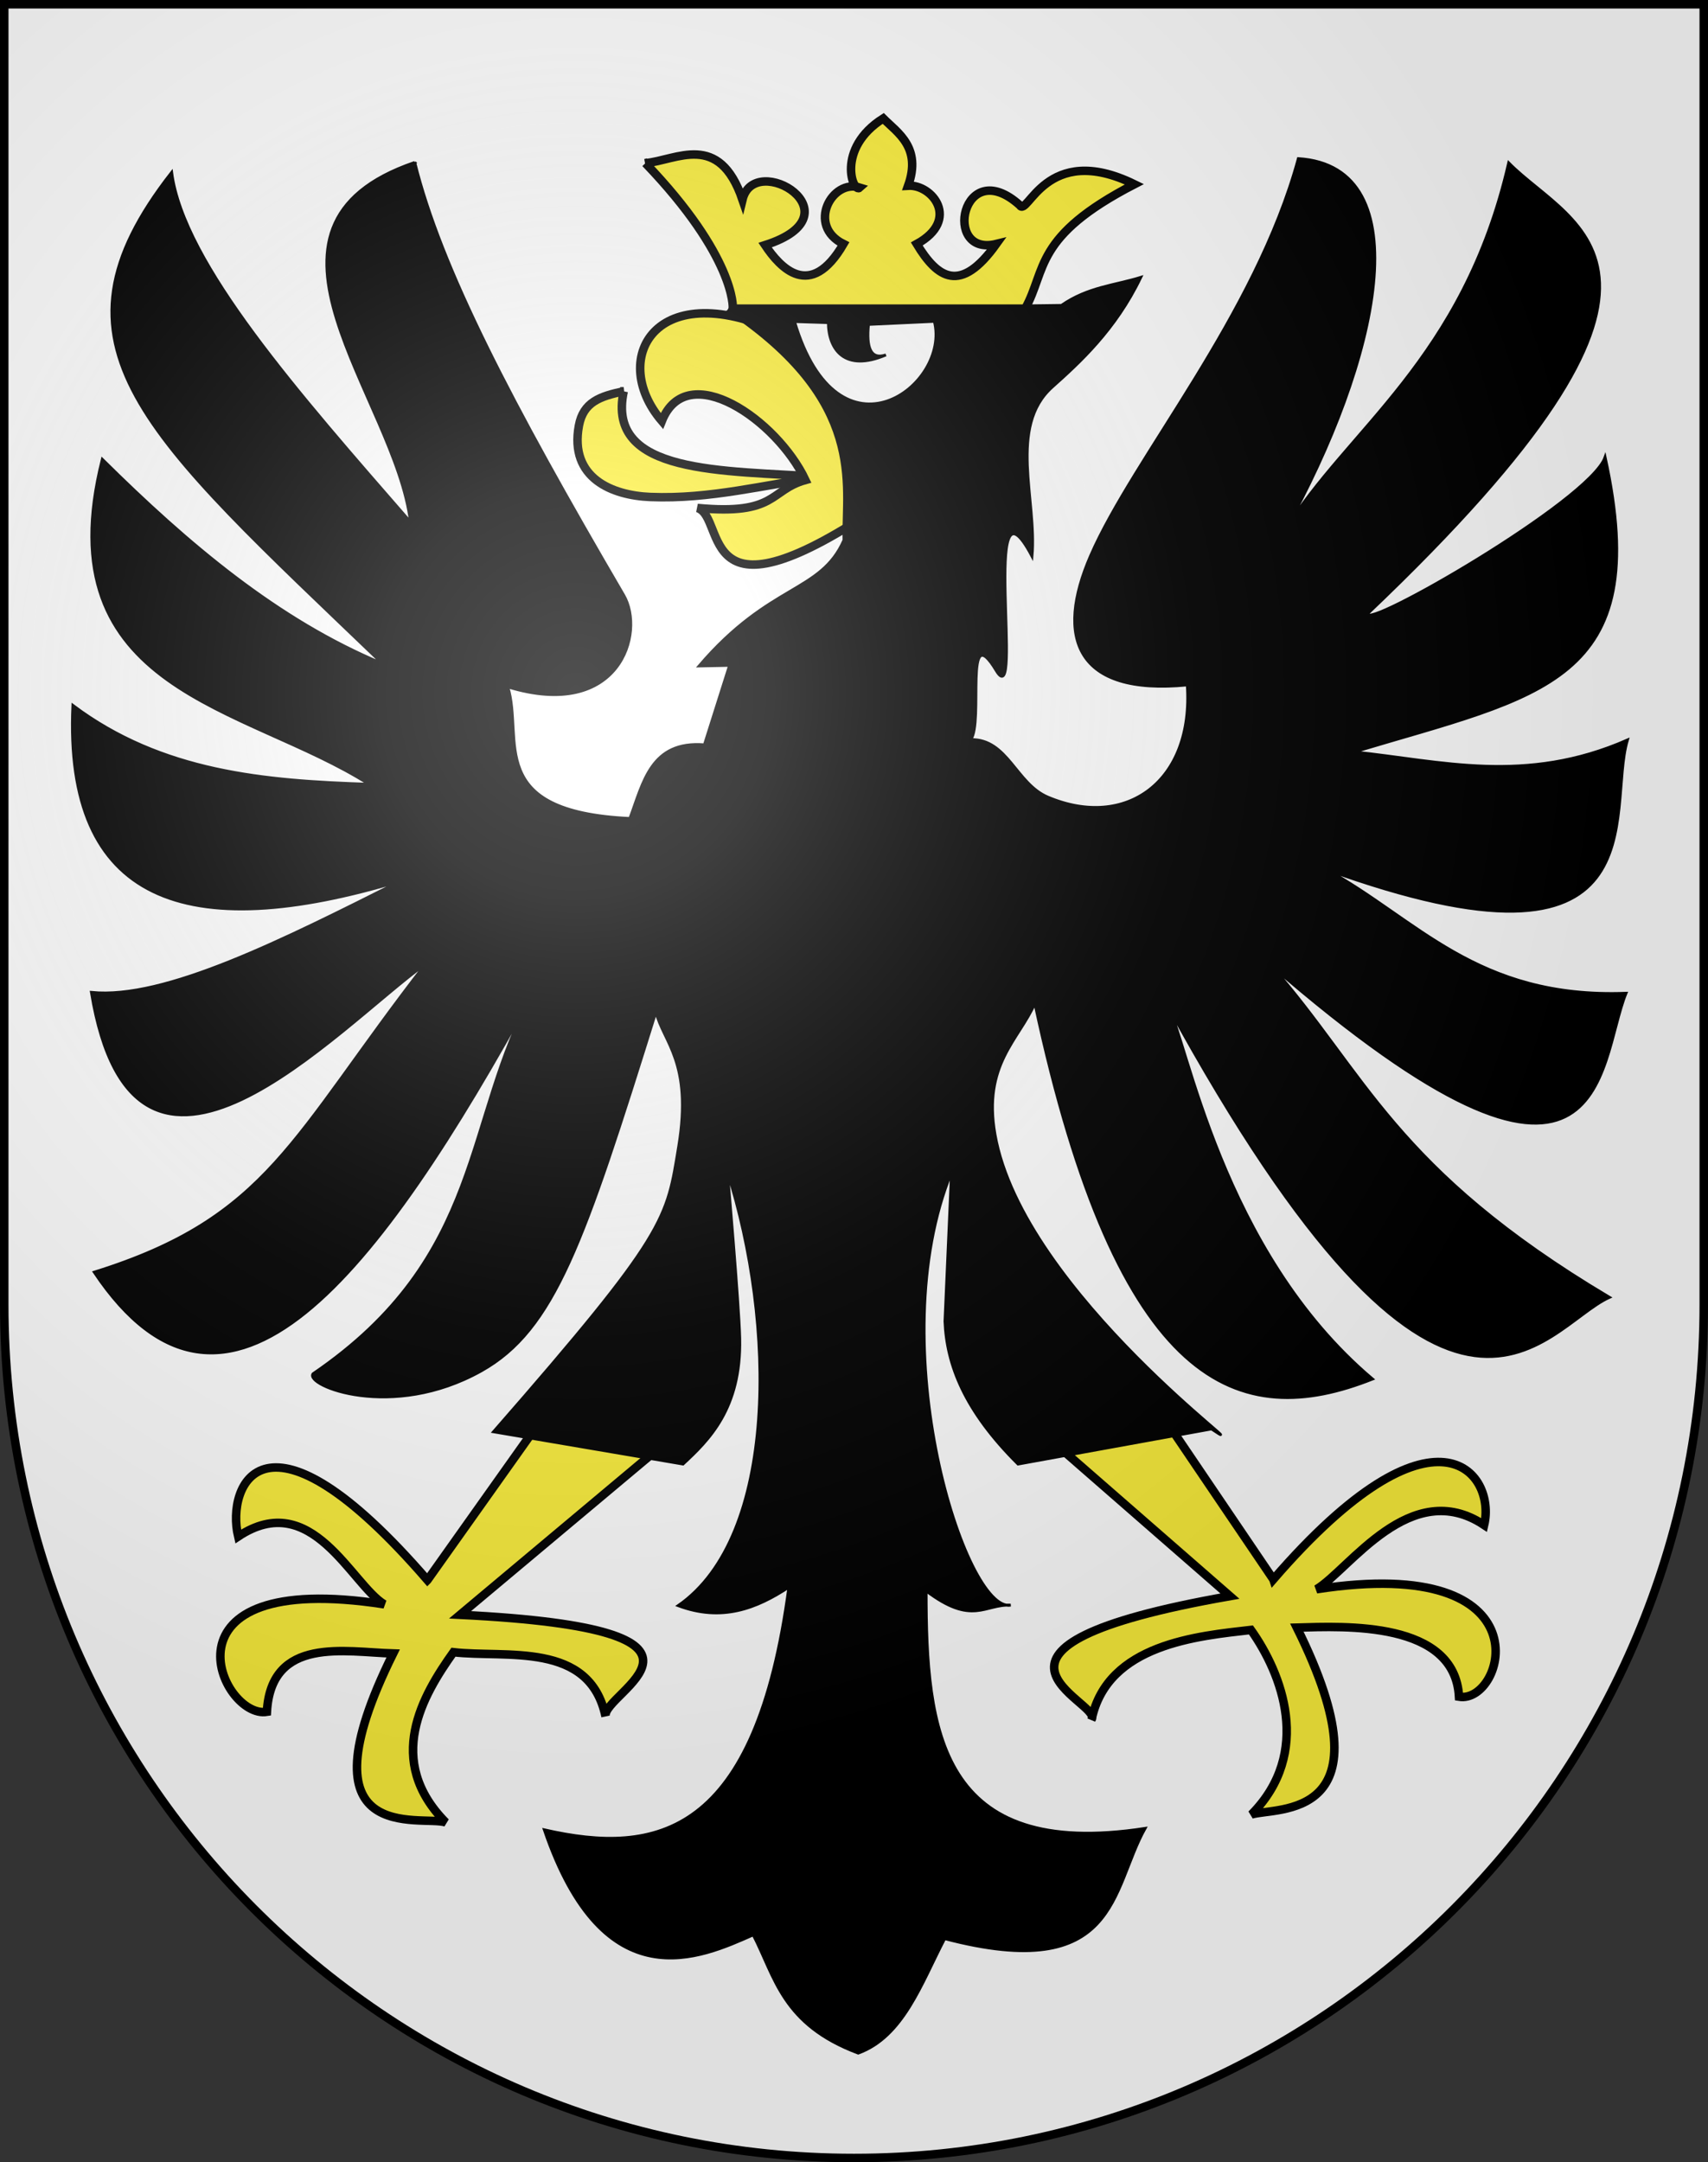 <?xml version="1.0" encoding="UTF-8"?>
<svg version="1.0" viewBox="0 0 603 763" xmlns="http://www.w3.org/2000/svg" xmlns:cc="http://web.resource.org/cc/" xmlns:dc="http://purl.org/dc/elements/1.1/" xmlns:rdf="http://www.w3.org/1999/02/22-rdf-syntax-ns#" xmlns:xlink="http://www.w3.org/1999/xlink">
<rect x="0" y="0" width="603" height="763" fill="#333333" stroke="none"/>
<defs>
<radialGradient id="a" cx="858.04" cy="579.93" r="300" gradientTransform="matrix(1.215 1.5316e-24 1.4647e-23 1.267 -839.19 -490.49)" gradientUnits="userSpaceOnUse">
<stop stop-color="#fff" stop-opacity=".314" offset="0"/>
<stop stop-color="#fff" stop-opacity=".251" offset=".19"/>
<stop stop-color="#6b6b6b" stop-opacity=".125" offset=".6"/>
<stop stop-opacity=".125" offset="1"/>
</radialGradient>
</defs>
<desc>Coat of Arms of Canton of Freiburg (Fribourg)</desc>
<path d="m1.5 1.5v458.87c0 166.31 134.31 301.13 300 301.13 165.69 0 300-134.82 300-301.13v-458.87h-600z" fill="#fff"/>
<g transform="translate(0 2.05)" fill-rule="evenodd" stroke="#000">
<g transform="translate(12.239 4)" fill="#fcef3c">
<path d="m207.96 132.03c-6.343 29.543 34.949 27.802 69.881 30.238-20.073 2.648-39.358 7.923-60.514 7.058-13.34-0.545-28.644-6.591-25.187-25.171 1.551-8.335 7.457-10.369 15.82-12.125z" stroke-width="3"/>
<path d="m267.34 113.36c-47.207-24.248-65.254 6.556-45.917 29.158 8.912-22.38 40.625-0.357 50.677 20.819-12.78 3.566-9.955 12.529-38.118 9.868 10.567 3.306-1.303 44.477 66.276-1.974l-32.918-57.871z" stroke-width="3"/>
</g>
<path d="m150.91 555.52c-57.365-66.304-71.178-33.684-66.824-15.373 25.988-17.29 40.009 16.998 51.561 23.923-82.149-12.696-57.569 40.642-41.423 37.936 1.512-26.801 27.637-21.075 44.573-20.586-34.114 68.823 9.943 56.862 18.567 59.605-21.657-21.873-8.171-44.755 2.72-60.054 18.484 2.146 48.083-4.021 53.709 22.673-1.75-8.301 54.17-30.736-51.365-35.871l74.038-62.028-37.371-18.102s-48.184 67.876-48.184 67.876z" fill="#fcef3c" stroke-width="3"/>
<path d="m449.54 555.27c57.365-66.304 78.783-37.486 74.429-19.176-25.988-17.29-47.614 15.73-59.166 22.656 82.149-12.696 66.441 40.642 50.295 37.936-1.512-26.801-40.312-24.877-57.248-24.389 34.114 68.823-7.408 63.199-16.032 65.943 21.657-21.873 10.706-49.825-0.185-65.124-18.484 2.146-50.618 4.852-56.244 31.546 4.096-6.069-55.369-25.214 48.83-43.477l-74.038-64.563 37.371-18.102s51.987 76.749 51.987 76.749z" fill="#fcef3c" stroke-width="3"/>
<path d="m146.42 55.249c9.293 37.452 33.825 84.434 73.758 152.73 7.742 13.241-1.405 44.465-40.905 32.35 5.667 18.537-8.419 44.014 43.098 46.44 4.762-12.671 7.38-27.486 26.311-25.988l8.89-28.043-10.76 0.222c25.117-29.366 42.877-25.674 51.15-44.428-0.477-19.898 7.289-48.521-40.854-80.81l0.529-0.463 117.1-1.543c9.334-6.48 18.667-7.013 28.001-9.884-8.957 18.646-21.743 30.179-31.271 38.704-15.658 14.012-5.343 39.863-7.118 59.712-18.329-34.705-2.751 56.748-12.61 40.375-11.537-19.158-4.441 18.097-9.029 24.324 12.981-0.303 15.993 15.539 27.175 20.272 27.632 11.696 51.628-5.442 49.28-39.576-39.446 3.878-46.695-16.756-34.109-45.627 15.224-34.921 58.165-84.555 73.323-140.1 43.653 2.802 28.703 71.307-4.852 131.41 21.825-35.903 63.1-60.221 79.113-129.9 22.987 23.377 79.1 36.542-49.678 158.95-2.317 6.564 78.264-39.618 83.718-55.072 17.47 79.827-22.512 84.083-88.675 103.99 30.945 3.238 60.528 11.583 96.546-4.206-7.604 25.418 13.643 89.12-106.43 45.614 32.175 17.531 53.032 45.714 105.93 43.744-10.294 25.328-5.306 94.192-125.37-9.884 33.486 37.971 43.41 71.902 119.51 117.18-23.624 10.689-57.167 77.654-156.07-103.27 7.026 12.339 18.839 86.828 72.429 132.1-46.701 18.537-89.795 4.606-119.19-132.6-5.684 12.953-18.412 21.62-14.091 46.26 9.876 56.315 97.333 117.96 76.454 103.95l-68.31 12.401c-18.913-18.79-25.183-35.061-25.793-50.367l2.316-52.664c-25.233 61.649 5.013 155.75 20.868 152.81-9.206-0.446-13.444 7.387-29.834-5.032-0.025 49.506 4.822 94.939 77.281 83.823-12.157 21.75-9.356 55.007-70.738 38.892-8.303 15.959-14.598 34.596-30.517 40.402-26.8-10.058-29.25-26.609-37.059-41.731-18.482 8.157-52.823 24.298-73.758-37.059 39.585 9.011 74.629 2.235 86.339-85.655-11.42 7.528-23.66 12.323-39.072 6.542 35.287-24.435 34.543-99.435 17.365-153.09 0 0 4.072 46.589 4.349 58.768 0.564 24.809-10.993 35.987-20.024 44.359l-66.893-11.394c61.606-70.41 61.155-75.016 65.383-100.75 4.886-29.743-5.368-36.612-8.052-47.447-25.418 81.253-35.697 112.2-61.733 126.74-31.566 17.629-62.2 5.126-59.327 1.01 61.024-41.589 52.738-89.78 77.82-134.79-54.84 100.22-108.2 168.85-155.06 98.92 61.77-19.266 69.491-47.567 117-108.8-31.036 22.382-102.86 101.86-118 10.065 25.933 2.622 67.665-18.453 109.31-39.395-75.942 23.031-119.03 7.643-115.85-61.861 31.491 23.619 67.83 26.632 104.6 27.821-43.675-27.837-114.99-32.284-94.21-114.66 30.279 29.963 61.983 56.79 98.92 72.106-84.956-81.517-122.35-112.07-74.442-173.36 4.237 32.292 44.834 78.05 84.326 123.4-5.28-44.042-64.683-104.32 1.51-126.92z" stroke-width="1px"/>
<path d="m227.86 55.522c31.619 32.973 30.985 50.918 30.828 51.337h103.25c7.64-13.762 2.868-25.455 38.55-43.89-31.409-15.365-37.701 11.972-40.492 7.365-20.349-18.226-27.497 18.463-8.262 13.714-12.645 17.657-20.713 12.163-28.076 0 15.498-8.52 5.476-21.084-3.044-20.56 4.81-13.509-3.643-18.61-8.794-23.753-16.86 10.669-10.646 26.695-8.241 24.407-9.814-3.148-18.911 13.407-5.797 19.907-11.693 20.111-22.357 8.36-27.669 0.404 33.723-10.796-3.747-33.592-7.98-16.055-8.291-24.19-23.202-13.919-34.277-12.874z" fill="#fcef3c" stroke-width="3"/>
<path d="m280.5 111.42c15.581 52.285 55.208 22.516 49.367-0.078l-23.252 1.083c-0.782 7.976 0.597 12.607 6.156 10.769-14.555 6.188-20.243-1.895-20.331-11.399l-11.94-0.375z" fill="#fff" stroke-width="1px"/>
</g>
<g>
<path d="m1.5 1.5v458.87c0 166.31 134.31 301.13 300 301.13 165.69 0 300-134.82 300-301.13v-458.87h-600z" fill="url(#a)"/>
<path d="m1.5 1.5v458.87c0 166.31 134.31 301.13 300 301.13 165.69 0 300-134.82 300-301.13v-458.87h-600z" fill="none" stroke="#000" stroke-width="3"/>
</g>
</svg>
